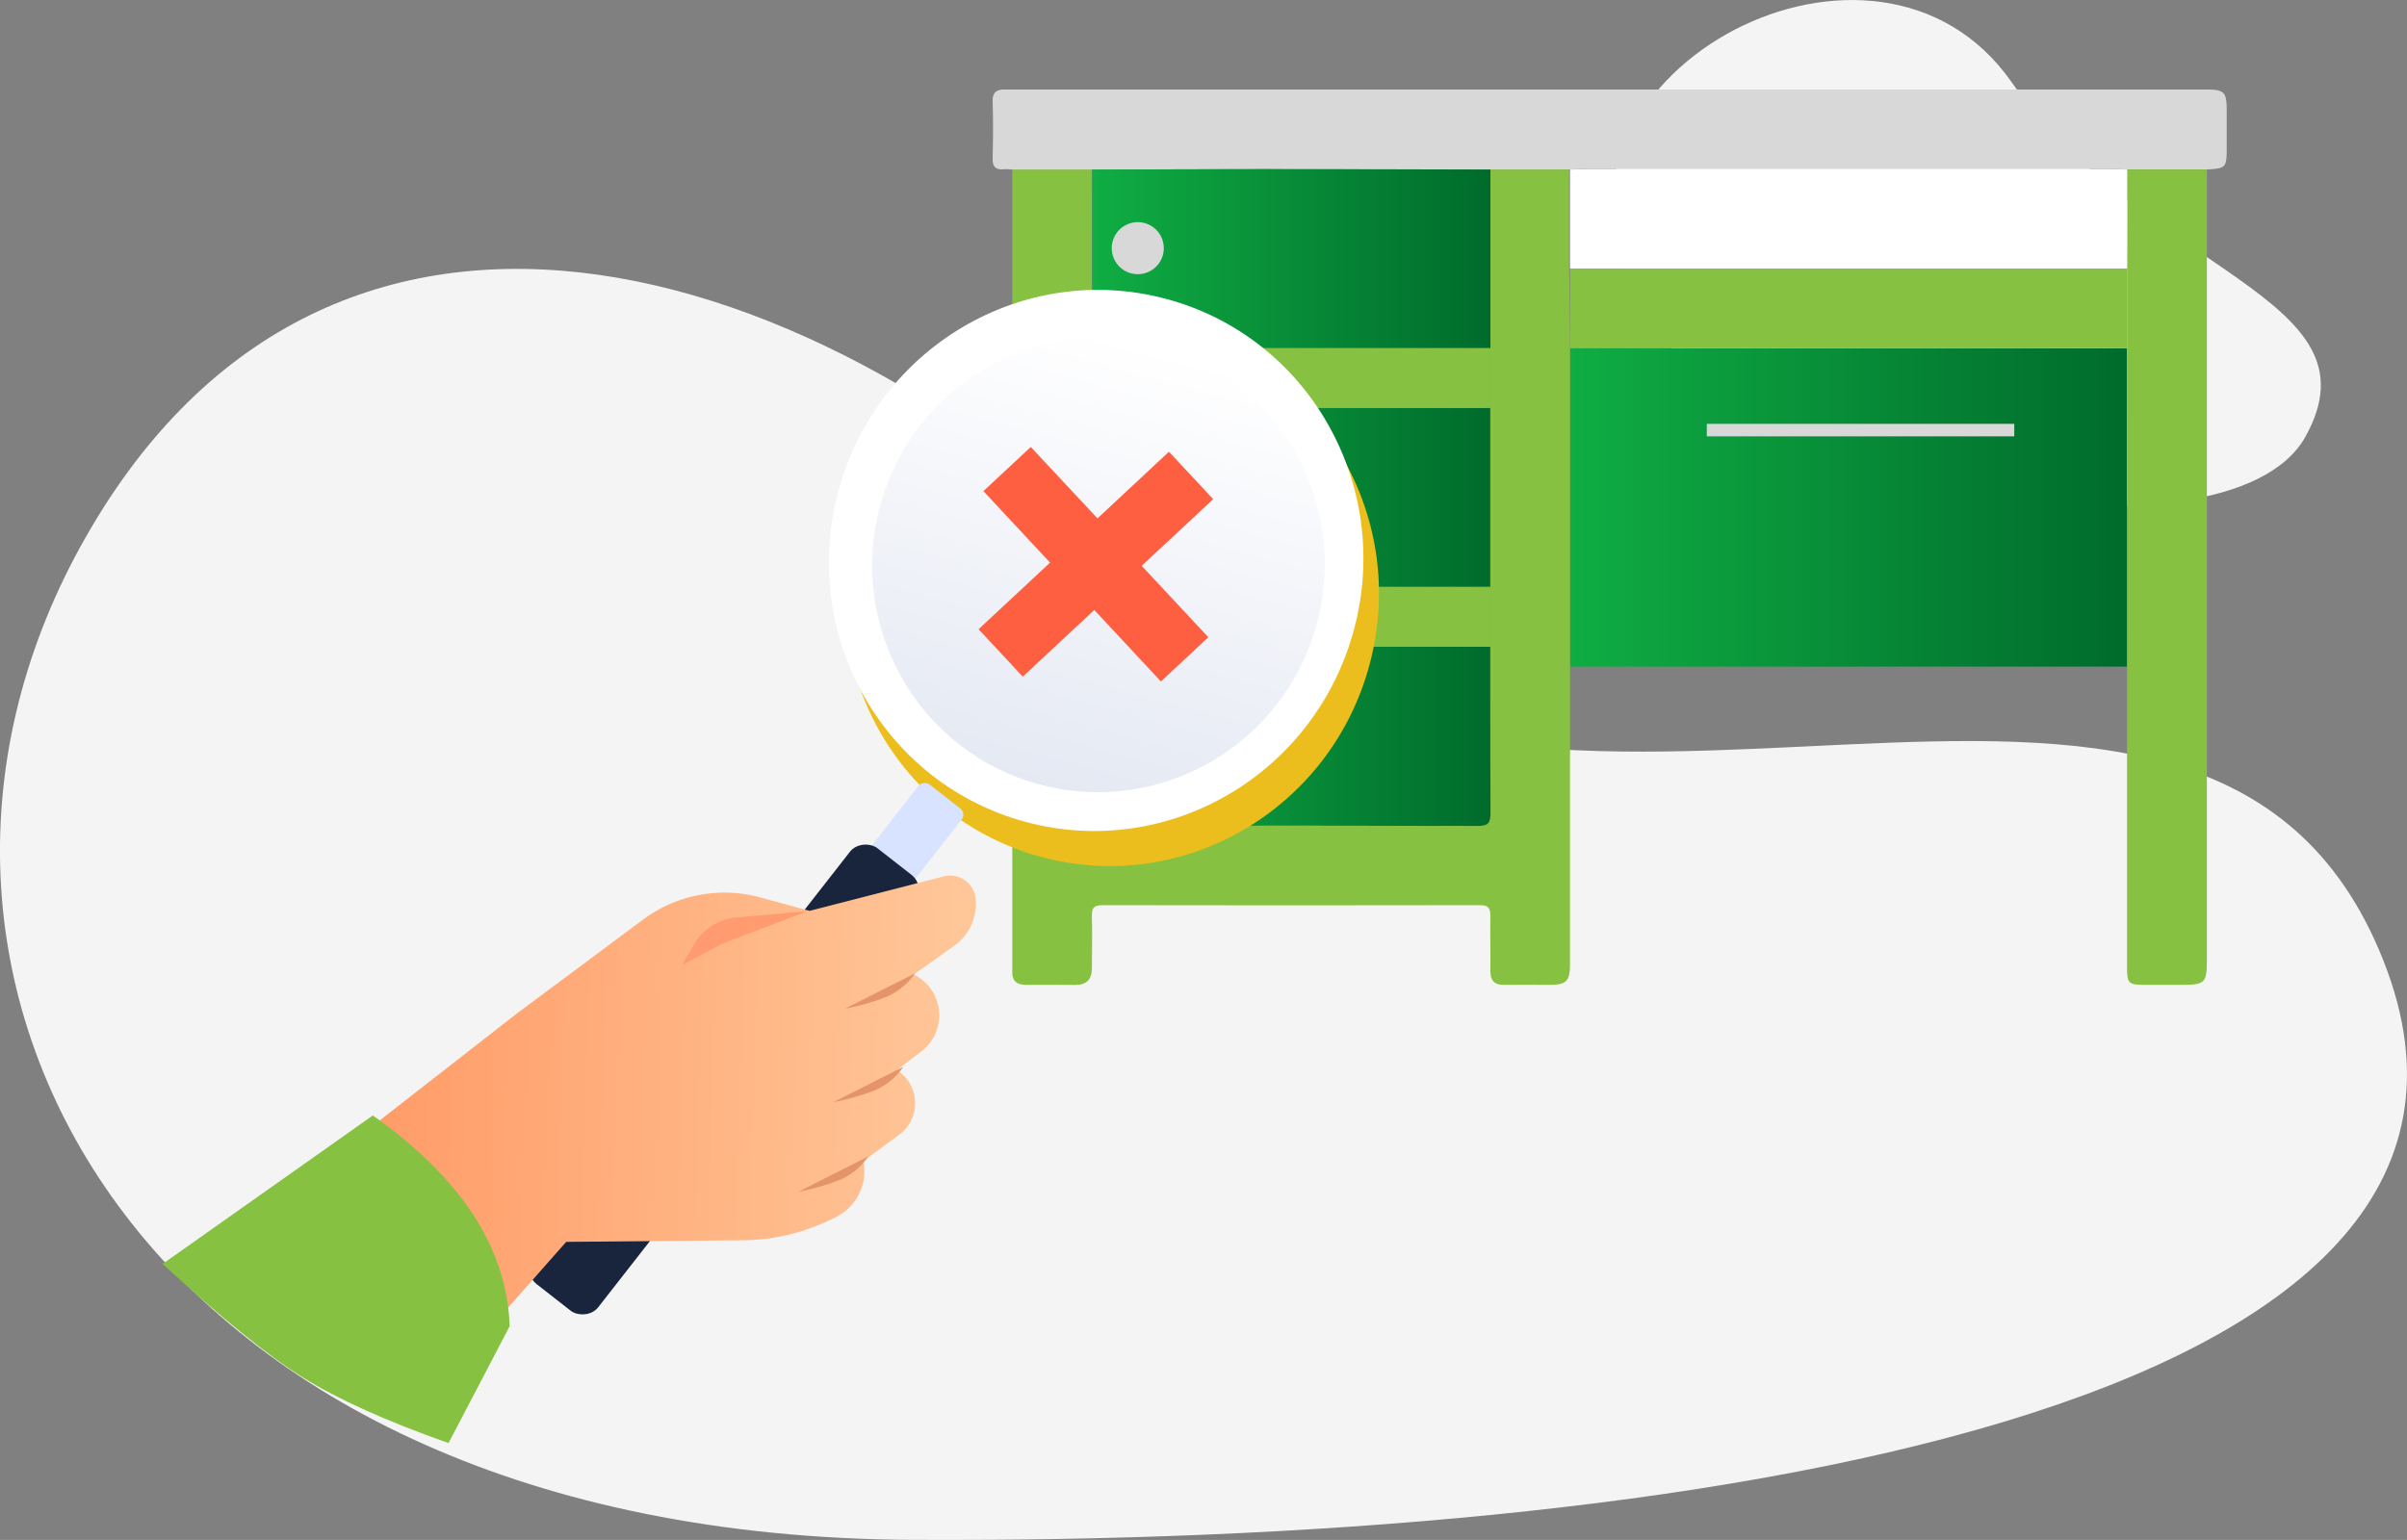 <svg xmlns="http://www.w3.org/2000/svg" xmlns:xlink="http://www.w3.org/1999/xlink" viewBox="0 0 617.63 395.26"><rect x="0" y="0" width="617.63" height="395.26" fill="#808080" stroke="none"/><defs><style>.cls-1{fill:#f4f4f4;}.cls-1,.cls-11,.cls-14,.cls-15,.cls-16,.cls-17{fill-rule:evenodd;}.cls-2{fill:url(#linear-gradient);}.cls-17,.cls-3{fill:#87c141;}.cls-4{fill:#d8d8d8;}.cls-5{fill:url(#linear-gradient-2);}.cls-6{fill:url(#linear-gradient-3);}.cls-7{fill:url(#linear-gradient-4);}.cls-8{fill:#fff;}.cls-9{fill:#ecbe1d;}.cls-10{fill:url(#linear-gradient-5);}.cls-11{fill:#fe5f41;}.cls-12{fill:#d7e3ff;}.cls-13{fill:#19243d;}.cls-14{fill:url(#linear-gradient-6);}.cls-15{fill:#ff9b6f;}.cls-16{fill:#e59368;}</style><linearGradient id="linear-gradient" x1="1081.12" y1="483" x2="1224.1" y2="483" gradientUnits="userSpaceOnUse"><stop offset="0" stop-color="#0fad43"/><stop offset="1" stop-color="#006b2c"/></linearGradient><linearGradient id="linear-gradient-2" x1="958.53" y1="419.14" x2="1060.71" y2="419.14" xlink:href="#linear-gradient"/><linearGradient id="linear-gradient-3" x1="958.57" y1="480.43" x2="1060.66" y2="480.43" xlink:href="#linear-gradient"/><linearGradient id="linear-gradient-4" x1="958.5" y1="541.75" x2="1060.73" y2="541.75" xlink:href="#linear-gradient"/><linearGradient id="linear-gradient-5" x1="182.68" y1="1051.85" x2="182.68" y2="1050.85" gradientTransform="matrix(0, -116.08, 116.67, 0, -121701.49, 21702.63)" gradientUnits="userSpaceOnUse"><stop offset="0" stop-color="#fff"/><stop offset="1" stop-color="#e5e9f3"/></linearGradient><linearGradient id="linear-gradient-6" x1="181" y1="1051.43" x2="181" y2="1050.43" gradientTransform="matrix(-5.08, 145.39, 176.35, 6.16, -183578.26, -32140.92)" gradientUnits="userSpaceOnUse"><stop offset="0" stop-color="#ffc698"/><stop offset="1" stop-color="#ff945f"/></linearGradient></defs><g id="Layer_1" data-name="Layer 1"><g id="Negative:-Restaurant-not-found-prebuild"><g id="Negative:-Restaurant-not-found"><path id="Path-47" class="cls-1" d="M698.94,493C637.28,605,715,747,912.49,748s423.31-32.27,377.39-148.6-218.4-.64-311.18-93.43S760.61,381,698.94,493Z" transform="translate(-678.27 -352.75)"/><path id="Path-48" class="cls-1" d="M1095.42,424.72c22.88,54.33,154.35,76.18,174.41,40.13s-40.92-41.76-75.44-91.08S1072.54,370.4,1095.42,424.72Z" transform="translate(-678.27 -352.75)"/></g></g><path class="cls-2" d="M1224.1,523.86h-143q0-40.86,0-81.71h142.95Z" transform="translate(-678.27 -352.75)"/><path class="cls-3" d="M1081.13,442.15q0,40.85,0,81.71,0,38.11,0,76.23c0,4.54-.89,5.45-5.34,5.45-3.83,0-7.65-.06-11.48,0-2.59.06-3.65-1.11-3.62-3.65.06-4.68-.06-9.36,0-14,0-2-.43-2.81-2.62-2.8q-48.49.09-97,0c-2.2,0-2.67.83-2.62,2.81.12,4.46,0,8.93,0,13.39,0,2.9-1.41,4.28-4.3,4.27-4.14,0-8.29-.07-12.44,0-2.53,0-3.8-1-3.69-3.57,0-.85,0-1.7,0-2.55q0-101.6,0-203.18h20.43q0,22.92,0,45.84v76.64c0,14.23,0,28.47-.06,42.7,0,2.4.5,3.31,3.14,3.3q48-.13,95.93,0c2.65,0,3.17-.9,3.15-3.3-.1-14.23-.06-28.47-.07-42.7V442.11q0-22.92,0-45.84h20.38q0,12.71,0,25.41Z" transform="translate(-678.27 -352.75)"/><path class="cls-4" d="M958.53,396.27H938.1a15,15,0,0,0-2.22-.08c-2.28.24-3-.8-2.9-3,.12-4.78.15-9.57,0-14.35-.09-2.47,1.09-3.14,3.19-3.12H1244c5.11,0,5.63.52,5.64,5.54v9.57c0,4.92-.24,5.17-5.09,5.42h-20.43c-1.38,0-2.75-.1-4.13-.1H1085.23c-1.38,0-2.76.07-4.14.1h-20.38q-29.13,0-58.25-.1C987.81,396.17,973.17,396.24,958.53,396.27Z" transform="translate(-678.27 -352.75)"/><path class="cls-3" d="M1224.12,396.27h20.43q0,101.57,0,203.13c0,5.59-.56,6.14-6.24,6.14H1229c-4.69,0-4.94-.24-4.94-4.83V523.86q0-40.86,0-81.71V421.68Z" transform="translate(-678.27 -352.75)"/><path class="cls-3" d="M1224.08,421.68v20.47H1081.13V421.68Z" transform="translate(-678.27 -352.75)"/><path class="cls-5" d="M958.53,396.27c14.64,0,29.28-.1,43.93-.1q29.12,0,58.25.1,0,22.92,0,45.84H958.57Q958.55,419.19,958.53,396.27Z" transform="translate(-678.27 -352.75)"/><path class="cls-6" d="M958.57,503.39V457.47h102.09v45.92Z" transform="translate(-678.27 -352.75)"/><path class="cls-7" d="M1060.66,518.75c0,14.23,0,28.47.07,42.7,0,2.4-.5,3.31-3.15,3.3q-48-.13-95.93,0c-2.64,0-3.16-.9-3.14-3.3.1-14.23.06-28.47.06-42.7Z" transform="translate(-678.27 -352.75)"/><path class="cls-8" d="M1224.08,421.68H1081.13q0-12.71,0-25.41c1.38,0,2.76-.1,4.14-.1H1220c1.38,0,2.75.07,4.13.1Q1224.11,409,1224.08,421.68Z" transform="translate(-678.27 -352.75)"/><path class="cls-3" d="M1060.66,457.47H958.57V442.11h102.09Z" transform="translate(-678.27 -352.75)"/><path class="cls-3" d="M1060.66,518.75H958.57V503.39h102.09Z" transform="translate(-678.27 -352.75)"/></g><g id="Layer_3" data-name="Layer 3"><rect class="cls-4" x="437.96" y="108.79" width="78.9" height="3.21"/><circle class="cls-4" cx="291.95" cy="63.7" r="6.68"/></g><g id="Layer_2" data-name="Layer 2"><g id="Group-4"><g id="Group-26"><g id="Group-3"><ellipse class="cls-9" cx="963.53" cy="505.61" rx="69.5" ry="68.5" transform="translate(-452.5 952.69) rotate(-75)"/><ellipse class="cls-8" cx="959.53" cy="496.61" rx="69.5" ry="68.5" transform="translate(-446.77 942.16) rotate(-75)"/><g id="Mask"><ellipse class="cls-10" cx="960.13" cy="497.76" rx="58.34" ry="58.04" transform="translate(-447.44 943.59) rotate(-75)"/></g><polygon class="cls-11" points="310.06 163.57 292.95 145.23 311.3 128.12 299.95 115.95 281.61 133.06 264.5 114.72 252.34 126.06 269.44 144.41 251.1 161.51 262.44 173.68 280.79 156.57 297.89 174.92 310.06 163.57"/></g><g id="Group-25"><rect class="cls-12" x="880.7" y="569.7" width="49.56" height="14.05" rx="2" transform="translate(-784.73 582.43) rotate(-52)"/><rect class="cls-13" x="793.07" y="619.3" width="142" height="21.08" rx="5" transform="translate(-842.5 570.21) rotate(-52)"/></g></g><path id="Path-88" class="cls-14" d="M749.45,660.81,810,613.59l1.56-1.19,31.7-23.6a35,35,0,0,1,30.15-5.69L886,586.55h0l34.45-8.86a6.59,6.59,0,0,1,8,4.75,5.67,5.67,0,0,1,.18,1,13.28,13.28,0,0,1-5.55,12.12l-10.36,7.33h0a11.63,11.63,0,0,1,2,19.71l-6.33,4.84h0A10,10,0,0,1,909,644l-9.18,6.77h0a13.23,13.23,0,0,1-7.26,14.49l-1.36.65a52.73,52.73,0,0,1-22.37,5.19l-45.27.41h0l-41.28,46.68Z" transform="translate(-678.27 -352.75)"/><path id="Path-95" class="cls-15" d="M863.55,595l-10.27,5.46,3.07-5.29a14,14,0,0,1,10.87-6.92l18.23-1.63h0Z" transform="translate(-678.27 -352.75)"/><path id="Path-91" class="cls-16" d="M913.05,602.59l-17.92,9.06a60.08,60.08,0,0,0,10.35-2.94A16.89,16.89,0,0,0,913.05,602.59Z" transform="translate(-678.27 -352.75)"/><path class="cls-16" d="M910.05,626.59l-17.92,9.06a60.08,60.08,0,0,0,10.35-2.94A16.89,16.89,0,0,0,910.05,626.59Z" transform="translate(-678.27 -352.75)"/><path class="cls-16" d="M901.05,649.59l-17.92,9.06a60.08,60.08,0,0,0,10.35-2.94A16.89,16.89,0,0,0,901.05,649.59Z" transform="translate(-678.27 -352.75)"/><path class="cls-17" d="M720,677.17l53.94-38.11q34.11,24.15,35.11,54.1l-15.69,30q-24-8.48-37.47-16.9T720,677.17Z" transform="translate(-678.27 -352.75)"/></g></g></svg>